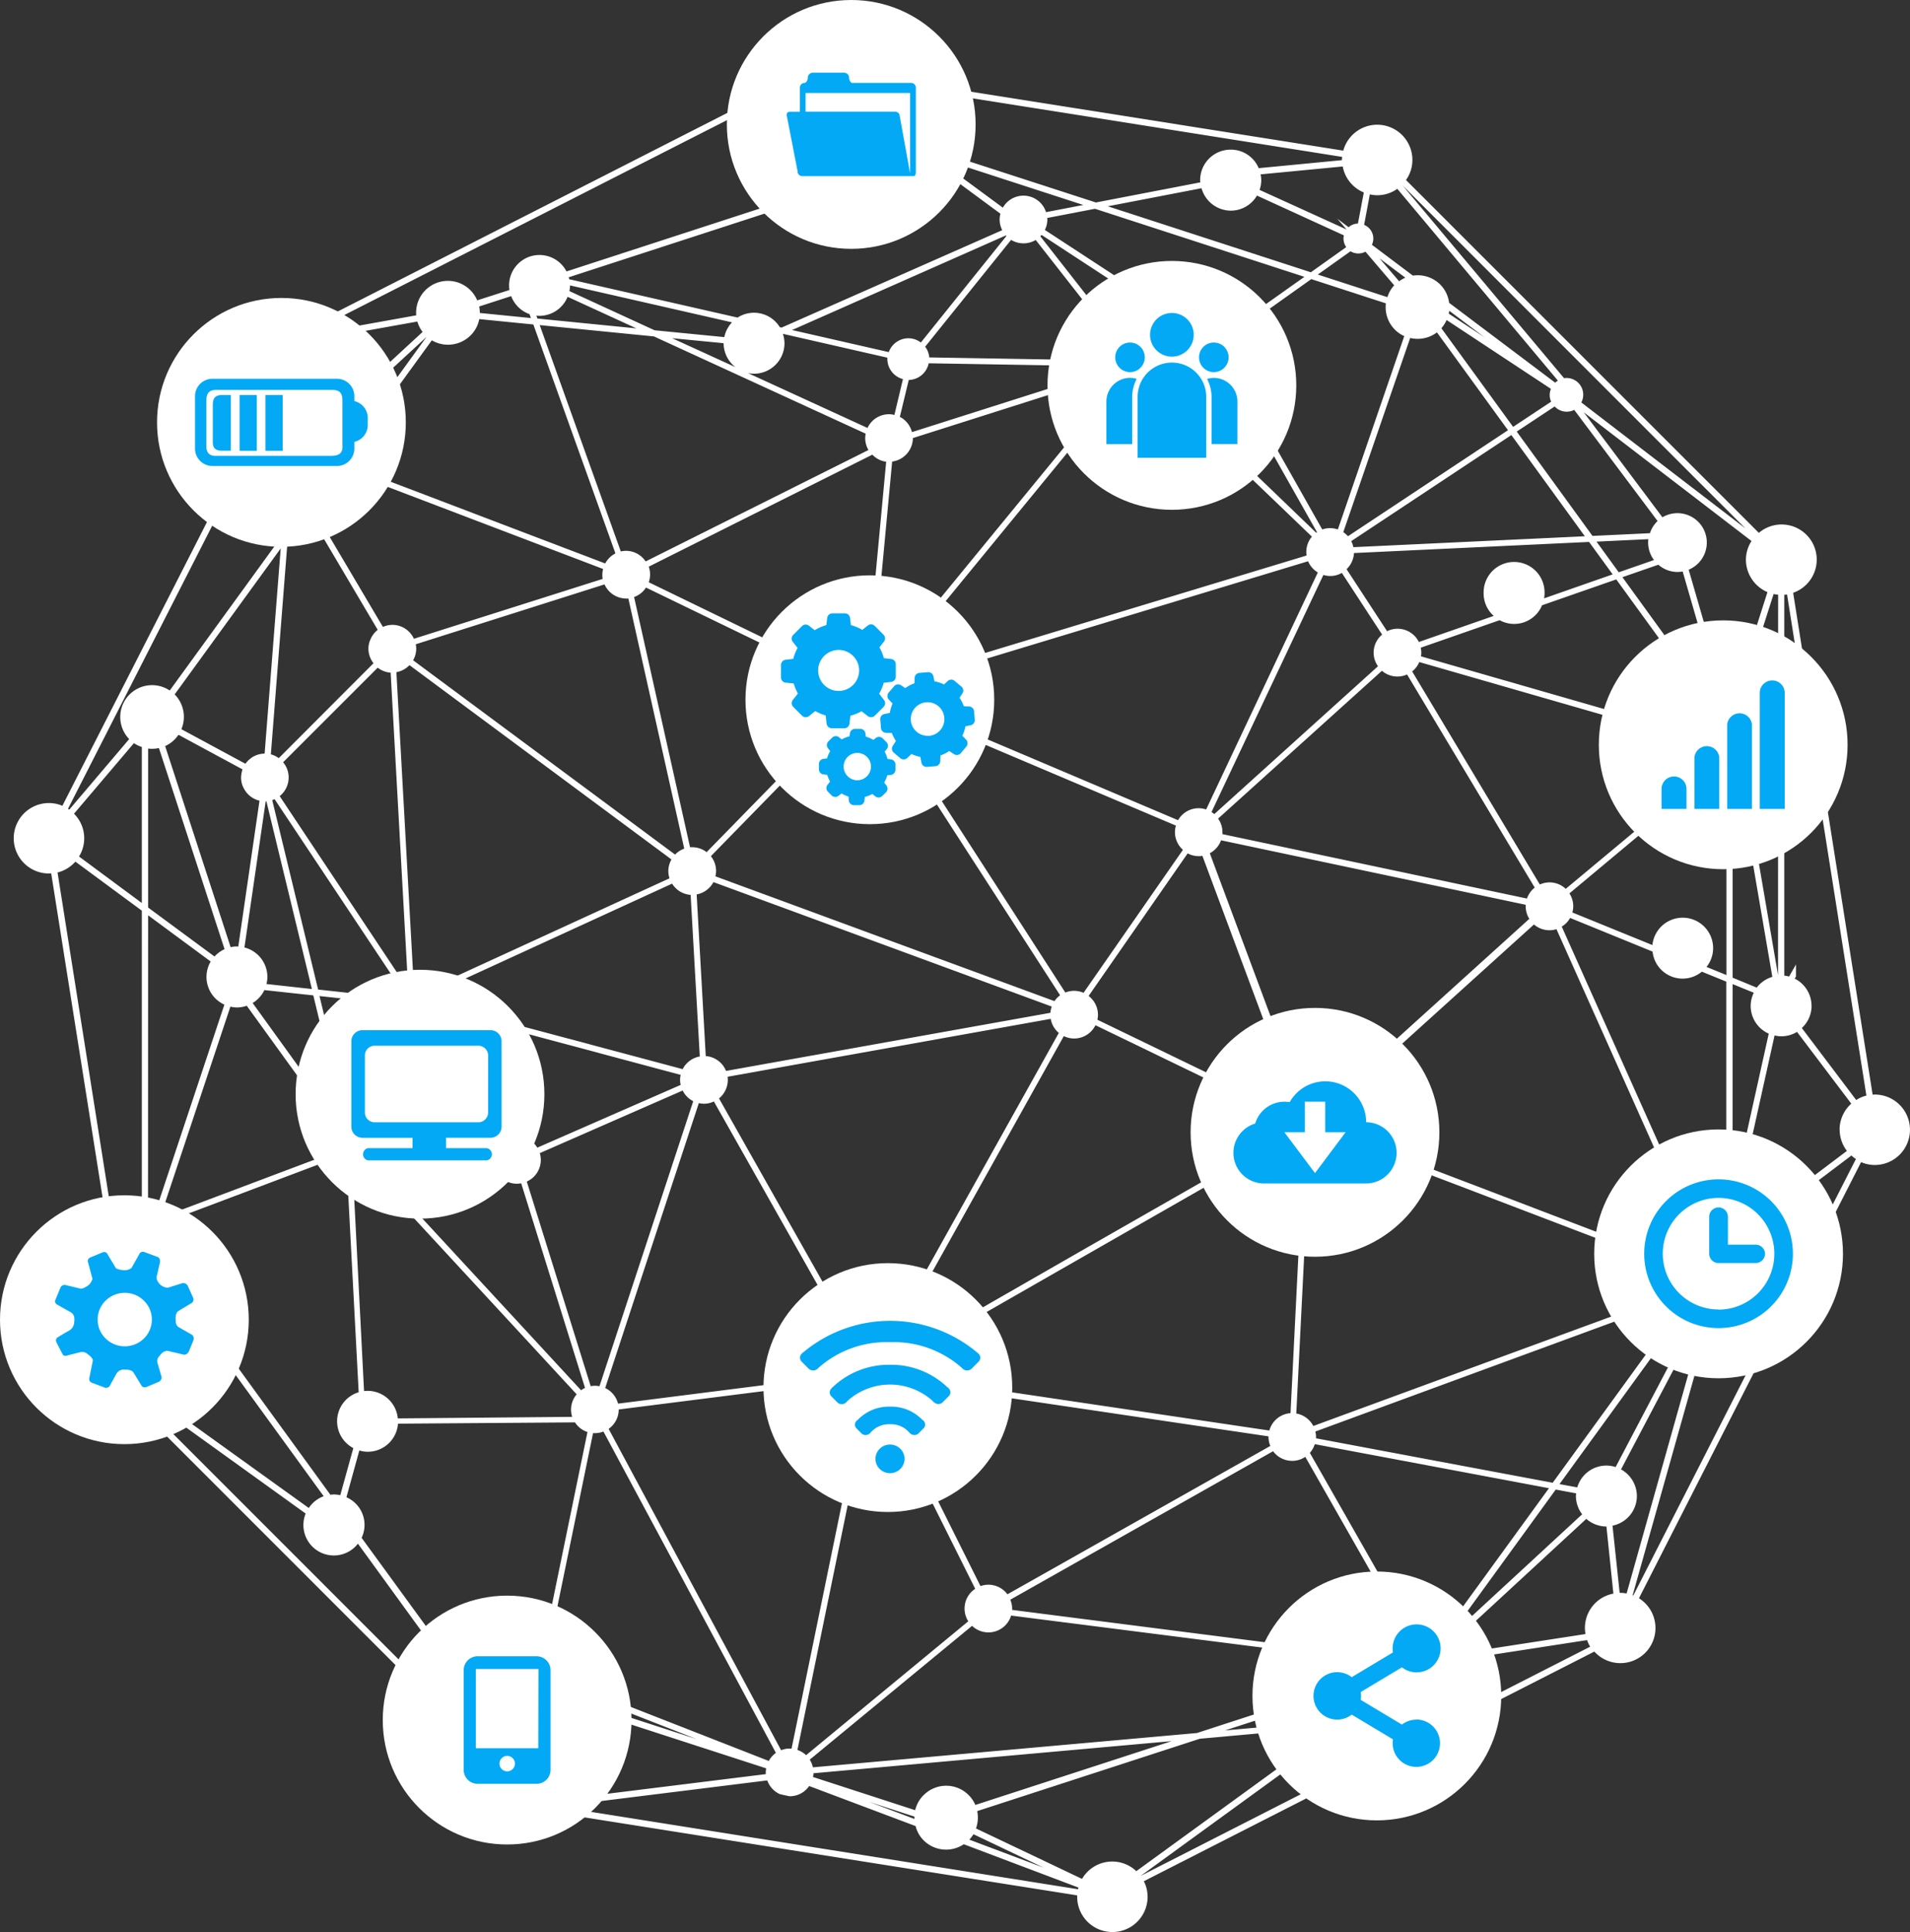 <svg xmlns="http://www.w3.org/2000/svg" viewBox="0 0 612.38 619.26"><rect x="0" y="0" width="612.38" height="619.26" fill="#333333" stroke="none"/><defs><style>.cls-1{fill:#fff;}.cls-2{fill:#03a9f4;}</style></defs><title>Asset 1</title><g id="Layer_2" data-name="Layer 2"><g id="_1200X800" data-name="1200X800"><path class="cls-1" d="M601.08,350.82a5.47,5.47,0,0,0-.68.05L574.92,190a11.26,11.26,0,1,0-11-19.21L450.79,57.7a11.1,11.1,0,0,0,2.05-6.42,11.28,11.28,0,0,0-22.16-3L269.42,22.76a11.28,11.28,0,0,0-22.55.61,11,11,0,0,0,1.31,5.18L106.11,100.94a11.25,11.25,0,1,0-14.55,16.94L20,258.27a11.07,11.07,0,0,0-4.31-.88,11.29,11.29,0,1,0,0,22.58,5.51,5.51,0,0,0,.72-.06L40.8,433.71A11.26,11.26,0,0,0,42.88,456a11.07,11.07,0,0,0,5-1.24L164.42,571.29A11.28,11.28,0,1,0,184.22,582L345.36,607.5a4.05,4.05,0,0,0,0,.46,11.29,11.29,0,1,0,22.58,0,11.1,11.1,0,0,0-1.2-5l144.44-73.6a11.25,11.25,0,1,0,14.3-17.09L596.7,372.48a11,11,0,0,0,4.38.92,11.29,11.29,0,1,0,0-22.58ZM508.34,523.74,467,530.11a10,10,0,0,0-1.67-3.35l43.27-39.94a9.74,9.74,0,0,0,6.45,2.45l2.23,21.51a11.19,11.19,0,0,0-9.13,11A10.22,10.22,0,0,0,508.34,523.74Zm-197.55,65.9a10.17,10.17,0,0,0,1.31-1.74l22.48,10.7ZM24.17,276.17l21.3,15.71v96a10.21,10.21,0,0,0,.3,20l-2.55,25.67-.34,0h-.08L18.45,279.65A11.35,11.35,0,0,0,24.17,276.17ZM109,107.51l24.81-4.45a10.2,10.2,0,0,0,1.68,3.33l-35.78,33a9.69,9.69,0,0,0-6.45-2.46,9.75,9.75,0,0,0-1.76,19.34l-1.24,15.72L54.42,221.32a10.2,10.2,0,0,0-13,15.57L22.21,259.5l-.41-.27L93.34,118.84a11,11,0,0,0,4.47,1,11.3,11.3,0,0,0,11.29-11.29A9.22,9.22,0,0,0,109,107.51ZM72,304.23a9.7,9.7,0,0,0-3.22,2.35l-21.29-15.7V239.93a10.3,10.3,0,0,0,3.46-.17Zm81.64-206,10.25-3.32a9.74,9.74,0,0,0,5.88,5.77l.45,1.26-16.38-1.63A10.71,10.71,0,0,0,153.63,98.19Zm56.23,7.63L182.56,93.3a9.08,9.08,0,0,0,.2-1.82l51.93,11.84a9.77,9.77,0,0,0-2.47,4.73Zm287.49,22.86-12.23,8.1-23-31.61a10.28,10.28,0,0,0,1.68-2.64l33.45,22.07a5.08,5.08,0,0,0,.06,4.08ZM183.45,454.13l-55.91.49a9.73,9.73,0,0,0-9.69-8.83,8.82,8.82,0,0,0-1.13.08l-3.58-70.21h.15a7.46,7.46,0,0,0,4.42-1.45l67.18,72.69a7.57,7.57,0,0,0-1.8,4.91A7.68,7.68,0,0,0,183.45,454.13ZM335.74,69.87l15.33-2.95,67.15,21.81-24,17a7.6,7.6,0,0,0-4.89-1.79,7.34,7.34,0,0,0-1.29.11,9.7,9.7,0,0,0-11.42-3.16L335,73.7a7.49,7.49,0,0,0,.8-3.34A4.15,4.15,0,0,0,335.74,69.87ZM530.3,179.5,519,183.43l-7.13-9.83,16.62-.79a8.71,8.71,0,0,0-.07,1.1A9.37,9.37,0,0,0,530.3,179.5Zm12.77,232.75-122,44.8a7.67,7.67,0,0,0-5.46-4l4.25-84.93a7.6,7.6,0,0,0,6.16-4l117,44.64a7.07,7.07,0,0,0-.24,1.8A6.94,6.94,0,0,0,543.07,412.25Zm-264.65-268L207,179.95a7.55,7.55,0,0,0-6.32-3.4,7,7,0,0,0-1.64.2l-26-72.55,36.63,3.63L277.55,139a7.08,7.08,0,0,0-.15,1.43A7.62,7.62,0,0,0,278.42,144.21ZM215.5,108.4,232,110a9.75,9.75,0,0,0,3.78,7.67ZM251,107l33.5,7.64a3.62,3.62,0,0,0,0,.41,6.71,6.71,0,0,0,5,6.46L286.76,133a7,7,0,0,0-1.72-.23,7.57,7.57,0,0,0-6.9,4.4l-38.31-17.58A9.77,9.77,0,0,0,251.52,110,9.51,9.51,0,0,0,251,107ZM543.74,235.72,455.6,210.37a7.72,7.72,0,0,0,.1-1.19,7,7,0,0,0-.19-1.58l25.3-8.82A9.67,9.67,0,0,0,494.41,194l23.79-8.29L547,225.35a7,7,0,0,0-.61.52h0A10.24,10.24,0,0,0,543.74,235.72ZM127.86,322a4.76,4.76,0,0,0,1.79,1.91l-14.48,36.71a7,7,0,0,0-1.88-.26,6.91,6.91,0,0,0-.86.06l-10-41.17Zm3.42-108.81,84,62.28a7.6,7.6,0,0,0-1,3.74,7.39,7.39,0,0,0,.37,2.3l-78.42,36a4.8,4.8,0,0,0-3.61-2.38l-5.53-99.69A7.6,7.6,0,0,0,131.28,213.19Zm160.08-91.4a6.72,6.72,0,0,0,6.4-5.35l59,1c0,.19,0,.38.08.57l-64.45,20.49a7.63,7.63,0,0,0-3.88-4.89Zm-73.1,225.93-46,20.13a7.6,7.6,0,0,0-6.54-3.73,7.39,7.39,0,0,0-3.36.8l-27.23-41.4a4.74,4.74,0,0,0,.88-1l82.23,22a6.77,6.77,0,0,0,0,3.23Zm-81.4-28.42,78.63-36.08a7.62,7.62,0,0,0,5.94,3.61l2.93,51.71v.08a7.65,7.65,0,0,0-5.49,4.06l-82.09-21.91a4.33,4.33,0,0,0,.11-.94A4.77,4.77,0,0,0,136.87,319.31Zm282-141.23L286.25,218.25a7.77,7.77,0,0,0-2-2.47l76-92.68a7.71,7.71,0,0,0,8.86-.53L420.62,172a7.57,7.57,0,0,0-1.71,6ZM228.74,282.73l44.62,16.4,63.85,23.49a7.64,7.64,0,0,0-.43,2l-104,18.63a7.63,7.63,0,0,0-6.5-4.76l-2.92-51.81A7.66,7.66,0,0,0,228.74,282.73Zm150.53-10.35-31.87,45.84a7.42,7.42,0,0,0-5.83-.09l-58.1-90a7.7,7.7,0,0,0,2.27-2.21l90.57,38.4.71.3a7.26,7.26,0,0,0-.31,2.07A7.58,7.58,0,0,0,379.26,272.38ZM281.74,229,339.89,319a7.67,7.67,0,0,0-1.81,1.88l-108.71-40a7.36,7.36,0,0,0,.22-1.72,7.6,7.6,0,0,0-1.67-4.74l46.22-47.3A7.47,7.47,0,0,0,281.74,229Zm131.21,127.4-13.75-6.65-47.36-22.91a7,7,0,0,0,.19-1.57,7.64,7.64,0,0,0-3-6.05l31.76-45.7a7.43,7.43,0,0,0,4.72.8l29.75,79.79A7.55,7.55,0,0,0,412.94,356.36ZM282.61,214.77a7.49,7.49,0,0,0-2.77-.72l6.2-66.11a7.65,7.65,0,0,0,6.65-7.53l64.76-20.58a7.4,7.4,0,0,0,1.39,2Zm58.47,117.32a7.45,7.45,0,0,0,3.29.77,7.61,7.61,0,0,0,6.85-4.26l60.87,29.45a7.48,7.48,0,0,0,.19,5.38l-63,36L285.52,436a7.61,7.61,0,0,0-1.58-1.56Zm78.24,20.77a7.14,7.14,0,0,0-1.75.23l-29.69-79.61a7.65,7.65,0,0,0,3.61-4.15L489.16,290a4.22,4.22,0,0,0,0,.5,7.55,7.55,0,0,0,1.17,4l-66.32,60A7.61,7.61,0,0,0,419.32,352.86Zm-32.61-93.41a7.55,7.55,0,0,0-9,3.44l-91.14-38.65a7.64,7.64,0,0,0,.44-2.55,7,7,0,0,0-.21-1.64l132.6-40.16a7.59,7.59,0,0,0,3.12,3.59Zm-179.6-71.13,64.94,31.45a7.14,7.14,0,0,0-.27,1.91,7.61,7.61,0,0,0,1.14,4l-46.36,47.45a7.6,7.6,0,0,0-4.6-1.58,5.65,5.65,0,0,0-.72,0L203.3,191.35A7.5,7.5,0,0,0,207.12,188.33Zm-90.17,173,14.48-36.76a4.34,4.34,0,0,0,2-.14l26,39.52,1.33,2a7.55,7.55,0,0,0-2.52,4.31l-37.37-2.67A7.67,7.67,0,0,0,116.94,361.32Zm116.41-15.2a7.35,7.35,0,0,0-.07-1l103.6-18.56a7.52,7.52,0,0,0,2.6,4.51l-57.2,102.42a7.37,7.37,0,0,0-5.75,0l-46-81.43A7.66,7.66,0,0,0,233.35,346.12ZM489.57,288l-97.63-20.64a5.41,5.41,0,0,0,0-.63,7.45,7.45,0,0,0-1.4-4.35L443.07,215a7.58,7.58,0,0,0,8.06,1.18l40.93,68.31A7.68,7.68,0,0,0,489.57,288ZM284.12,148l-6.2,66.25a7.61,7.61,0,0,0-5.17,3.79L208,186.62a7.54,7.54,0,0,0,0-5l71.69-35.89A7.55,7.55,0,0,0,284.12,148ZM84.76,317.34l15.69,1.7,10.13,41.86a7.9,7.9,0,0,0-.85.4L81,321.48A9.76,9.76,0,0,0,84.76,317.34ZM440.41,209.18a7.53,7.53,0,0,0,1.4,4.36l-52.48,47.39a7.47,7.47,0,0,0-.9-.65l35.87-76a7.43,7.43,0,0,0,5.92-.65l12.91,19.77A7.57,7.57,0,0,0,440.41,209.18ZM422,170.75l-51.57-49.56a7.49,7.49,0,0,0,1.54-4.55,6.52,6.52,0,0,0-.07-.92l.39-.1a9.75,9.75,0,0,0,13.2,2.62,7.51,7.51,0,0,0,7.27.19l29.49,52.14ZM370.53,110a9.31,9.31,0,0,0,.47,2.9,7.6,7.6,0,0,0-10.56-2.82L333.54,75.73c.14-.14.28-.29.4-.43L374.78,102A9.78,9.78,0,0,0,370.53,110ZM332.07,76.92,359,111.27a7.63,7.63,0,0,0-2.12,4.29l-58.94-1a6.59,6.59,0,0,0-1.32-3.43l27.55-34.24A7.69,7.69,0,0,0,332.07,76.92ZM92.55,249.2a7.58,7.58,0,0,0-1.78-4.88L121.1,214a7.55,7.55,0,0,0,4.15,1.6l5.53,99.71a4.83,4.83,0,0,0-.86.35L89.67,255.17A7.66,7.66,0,0,0,92.55,249.2Zm34.8,70.65s0,.05,0,.08L102,317.17,87.28,256.45a7.3,7.3,0,0,0,.76-.3l40.4,60.67A4.73,4.73,0,0,0,127.34,319.85Zm-41.92-4.46a9.25,9.25,0,0,0,.3-2.25,9.77,9.77,0,0,0-7.36-9.46l6.81-46.82.24,0L100,317Zm35.32,54.11,37.36,2.67a7.66,7.66,0,0,0,7.63,7.24,7.33,7.33,0,0,0,1.36-.14l20.47,65.58a7.78,7.78,0,0,0-1.27.75l-67.18-72.68A7.57,7.57,0,0,0,120.75,369.5Zm52.64,2.26a7.53,7.53,0,0,0-.33-2.16l45.81-20.07a7.6,7.6,0,0,0,3.39,3.42l-30.06,91.37a6.94,6.94,0,0,0-1.46-.16,7.17,7.17,0,0,0-1.35.14L168.9,378.71A7.59,7.59,0,0,0,173.39,371.76Zm50.67-18.2a7.05,7.05,0,0,0,1.65.21,7.37,7.37,0,0,0,3.17-.73l46,81.37a7.61,7.61,0,0,0-3.08,6.13h0l-73.65,9.35a7.59,7.59,0,0,0-4.12-5Zm63,87.15c0-.06,0-.11,0-.17a7.5,7.5,0,0,0-.61-2.93l126.76-72.53A7.57,7.57,0,0,0,418,368l-4.24,84.94a7.61,7.61,0,0,0-6.79,5.57Zm208-248.93a8.83,8.83,0,0,0,.15-1.58,9.77,9.77,0,1,0-19.53,0,9.64,9.64,0,0,0,3.23,7.21l-24,8.36a7.62,7.62,0,0,0-6.85-4.25,7.48,7.48,0,0,0-3.33.8l-13-19.89a7.63,7.63,0,0,0,2.38-5.17l75.37-3.56,7.57,10.4Zm-199.82-82a6.65,6.65,0,0,0-4-1.36,6.72,6.72,0,0,0-6.29,4.44l-31-7.08L322.5,75.46l.17.19Zm-94.52,82.09a5.89,5.89,0,0,0,.74-.05L219.38,272a7.6,7.6,0,0,0-2.93,1.91l-84-62.28a7.57,7.57,0,0,0,1-3.75,7,7,0,0,0-.15-1.38l60.52-19.19A7.65,7.65,0,0,0,200.71,191.84ZM316.9,507.93a7.64,7.64,0,0,0-2.54.44l-30.71-61.48a7.65,7.65,0,0,0,3.13-4.28L406.7,460.38c0,.06,0,.12,0,.18a7.43,7.43,0,0,0,.59,2.89L323,511A7.61,7.61,0,0,0,316.9,507.93ZM493.7,283.5,452.76,215.2a7.54,7.54,0,0,0,2.29-3L544.65,238a9.49,9.49,0,0,0,4.71,4.4,7.73,7.73,0,0,0,1,2.2L502,284.89a7.56,7.56,0,0,0-5.21-2.07A7.47,7.47,0,0,0,493.7,283.5ZM433.91,175.38a7.41,7.41,0,0,0-.68-1.94l51.34-34,23.56,32.44ZM335.38,68a7.6,7.6,0,0,0-13.85-1.44L306.81,55.72a10.24,10.24,0,0,0,1.16-2.8L347.33,65.7ZM193.22,185.55,132.7,204.74a7.58,7.58,0,0,0-6.93-4.46,7.46,7.46,0,0,0-3,.66l-22.9-38.7,8.81-12.13,84.69,32.26a7.13,7.13,0,0,0-.25,1.82A7,7,0,0,0,193.22,185.55Zm-74.28,19-.36.86a7.45,7.45,0,0,0-.46,2.49,7.63,7.63,0,0,0,1.63,4.68L89.38,243a7.58,7.58,0,0,0-2.54-1.22l5.42-69.15,6.36-8.76,22.48,38A7.73,7.73,0,0,0,118.94,204.58Zm-34.1,37a7.66,7.66,0,0,0-4.2,1.31l-.71.57a7.38,7.38,0,0,0-1.24,1.37L58.16,233.72A10.23,10.23,0,0,0,56,222.57l34-46.79ZM55.3,390.88l51.24-19.32a7.64,7.64,0,0,0,4.71,3.8L115,446.24a9.71,9.71,0,0,0-1.72,17.9l-4.18,15.1a9.13,9.13,0,0,0-2-.24,7.72,7.72,0,0,0-1.17.1L53.14,406.48A9.78,9.78,0,0,0,55,405.05,10.25,10.25,0,0,0,55.3,390.88Zm223.53,57.27a7,7,0,0,0,3.13-.39l30.71,61.48a7.57,7.57,0,0,0-2.22,10.41l-52,42.91a7.67,7.67,0,0,0-2.78-1.67ZM421.94,461a4,4,0,0,0,0-.46,7.05,7.05,0,0,0-.22-1.71l120.1-44.13-44,60.55-32.91-6.17h0Zm74.68,16L462.4,524.07a10.16,10.16,0,0,0-5.19-1.42,10.28,10.28,0,0,0-4.25.92l-33-57.9a7.58,7.58,0,0,0,1.58-2.79Zm47.13-70-117-44.64a7.14,7.14,0,0,0,.25-1.81,7.51,7.51,0,0,0-1.41-4.36l66.23-59.88a7.57,7.57,0,0,0,7.21,1.51l43,96.13,2.47,5.53a10.11,10.11,0,0,0,1.71,3.83l.35.77A7.64,7.64,0,0,0,543.75,406.95Zm4.87-182.76L520.18,185l11.51-4a9.36,9.36,0,0,0,6.17,2.33,9.05,9.05,0,0,0,1.63-.16l11.59,40A10.4,10.4,0,0,0,548.62,224.19ZM428.94,169.7a7.66,7.66,0,0,0-5,0l-29.6-52.36a7.55,7.55,0,0,0,1.14-10.16l24.94-17.72,23.91,7.77a10.23,10.23,0,0,0,2.9,8.43,9.85,9.85,0,0,0,3,2.07ZM153.66,102.28,171,104l26.32,73.38a7.64,7.64,0,0,0-3.28,3.22L109.8,148.52l28.65-39.44a10.27,10.27,0,0,0,12.43-1.58A10,10,0,0,0,153.66,102.28Zm-61.1,66.57,1-12.43.61-.07L97.51,162ZM96.13,156a9.67,9.67,0,0,0,6.8-8l3.77,1.44-8,11ZM57.22,235.51,77.76,246.6c-.06.17-.12.34-.17.52l-.2.88,0,.12a7.88,7.88,0,0,0-.1,1.08,7.47,7.47,0,0,0,.58,2.89l.42.82a7.6,7.6,0,0,0,4.91,3.72l-6.8,46.75a7.24,7.24,0,0,0-2.45.22l-21-64.47A9.91,9.91,0,0,0,56,237,9.16,9.16,0,0,0,57.22,235.51Zm16.65,87.13a8.88,8.88,0,0,0,2.1.27,9.69,9.69,0,0,0,3.14-.55l29,40.1a7.79,7.79,0,0,0-1.72,2.33l-.32.86a7.4,7.4,0,0,0-.41,2.36,7.06,7.06,0,0,0,.24,1.78L53.61,389.48a10.39,10.39,0,0,0-1.67-1ZM178.81,540l44.54,17.41-47.17-15.32A7.64,7.64,0,0,0,178.81,540Zm1.72-4.8a7.7,7.7,0,0,0-4.55-7l14.16-68.85a5,5,0,0,0,.59,0,7.46,7.46,0,0,0,2.74-.52l55.3,103a7.52,7.52,0,0,0-2.28,2.59l-66.67-26.09A7.49,7.49,0,0,0,180.53,535.24Zm17.84-83.44h0L272,442.44a7.69,7.69,0,0,0,4.94,5.32L253.78,560.49a6.83,6.83,0,0,0-3.34.49l-55.3-103A7.59,7.59,0,0,0,198.37,451.79ZM476,108.14l-11.5-7.6c.07-.31.12-.62.16-.93Zm-43.81,63.73a7.58,7.58,0,0,0-1.51-1.31l21.45-62.24a10.22,10.22,0,0,0,8.58-1.79l22.78,31.36Zm12.68-76.61L422.51,88,433,80.54a4.81,4.81,0,0,0,4.78.13L447,91.45A9.88,9.88,0,0,0,444.83,95.26ZM394.61,67.52A9.7,9.7,0,0,0,403,62.69l27.87,12.75a4.38,4.38,0,0,0-.12,1,4.76,4.76,0,0,0,.88,2.76l-11.35,8.07-65.1-21.15,30.05-5.79A9.82,9.82,0,0,0,394.61,67.52ZM172.31,102.1l-.33-.93a9.45,9.45,0,0,0,1,.06,9.75,9.75,0,0,0,9-6.1l22.06,10.12Zm-64.45,45.68L103,145.93a9.66,9.66,0,0,0-1.91-5.09L136.75,108ZM293.18,583l-14.53-5.47,14.52,4.72C293.17,582.51,293.17,582.76,293.18,583Zm18.48-61.89a7.6,7.6,0,0,0,12.52-3.29L447,533.46a10.67,10.67,0,0,0,.17,1.4l-63.4,20.6-123.15,11a7.37,7.37,0,0,0-1-2.46ZM324.51,516a3.19,3.19,0,0,0,0-.38,7.45,7.45,0,0,0-.59-2.89l84.25-47.59a7.62,7.62,0,0,0,6.13,3.09,7.47,7.47,0,0,0,4.2-1.29l32.8,57.59a9.45,9.45,0,0,0-1.39,1.14,10.1,10.1,0,0,0-2.87,6Zm182.74-30.63-43.17,39.85,34.72-47.79,6.54,1.22a6.93,6.93,0,0,0-.07.9A9.6,9.6,0,0,0,507.25,485.33Zm37.3-90.38-43.83-98a7.58,7.58,0,0,0,2.69-2.77L529.84,305a9.68,9.68,0,0,0,15.8,6.44l7.84,3.19v72.57a10.06,10.06,0,0,0-8.93,7.79Zm4.71-91.08a9.76,9.76,0,0,0-19.47-1l-25.67-10.45a7.07,7.07,0,0,0,.29-2,7.5,7.5,0,0,0-1.23-4.11L551.52,246a7.69,7.69,0,0,0,2,1.33v65.19l-6.38-2.6A9.69,9.69,0,0,0,549.26,303.87ZM529,170.9l-18.42.87-24.29-33.44,12.16-8.05a5.28,5.28,0,0,0,6.27,1.09L531.45,167A9.38,9.38,0,0,0,529,170.9Zm-413.06,322a9.65,9.65,0,0,0-4.87-13l4.14-15a9.24,9.24,0,0,0,2.68.41,9.71,9.71,0,0,0,9.71-9l56.75-.41a7.57,7.57,0,0,0,4,3.09l-14.13,68.7a7,7,0,0,0-1.27-.12,7.68,7.68,0,0,0-7.32,5.56l-.22,1a6.9,6.9,0,0,0-.11,1.08,7.78,7.78,0,0,0,.3,2l.29.92a7.41,7.41,0,0,0,.33.69l-11.37-3.69a10.2,10.2,0,0,0-15.5-10.11ZM555.5,315.42l6.8,2.77a9.51,9.51,0,0,0-1,4.21,9.7,9.7,0,0,0,5.79,8.9l-11.6,52.27Zm0-2.06V248a5.76,5.76,0,0,0,1.58.1l11.16,65a9.78,9.78,0,0,0-5,3.45Zm14.57-.81-11.12-64.8a7.61,7.61,0,0,0,5.43-7.31,7.31,7.31,0,0,0-.16-1.51l0-.16-1.41-1.27a10.16,10.16,0,0,0-1.94-11.64,10,10,0,0,0-2.92-2l10.7-33.47a11.58,11.58,0,0,0,1.45.23ZM448.59,90.16l-6.3-7.35L450.57,89A10.12,10.12,0,0,0,448.59,90.16ZM305.27,57.73a5,5,0,0,0,.35-.39L320.76,68.5a7.18,7.18,0,0,0-.26,1.86,7.33,7.33,0,0,0,.84,3.41L250.59,105l-.57-.13a9.71,9.71,0,0,0-13.54-3.08l-54-12.3c0-.2-.1-.4-.16-.61L288.6,54.34a10.08,10.08,0,0,0,2.21,3.39A10.24,10.24,0,0,0,305.27,57.73ZM47.49,293.37l20.06,14.81A9.74,9.74,0,0,0,71.94,322L50,387.92a10.45,10.45,0,0,0-2.34-.28h-.2Zm248.63,282a10.1,10.1,0,0,0-2.7,4.83l-32.76-10.64a7.26,7.26,0,0,0,.16-1.2l114.84-10.3-62.95,20.46a9.94,9.94,0,0,0-2.14-3.16,10.15,10.15,0,0,0-7.23-3h0A10.15,10.15,0,0,0,296.12,575.39Zm96.65-20.74,55-17.86a10.44,10.44,0,0,0,.86,1.63L438,546.21a9.71,9.71,0,0,0-7.2-3.24,9.81,9.81,0,0,0-9.73,9.14Zm112.93-77.9L500,475.68l44.18-60.82a7.78,7.78,0,0,0,1.89,1.91L518,470.22a9.53,9.53,0,0,0-2.93-.48A9.72,9.72,0,0,0,505.7,476.74Zm44-58.63a5.61,5.61,0,0,0,.82.07,7.49,7.49,0,0,0,4.26-1.37l.12-.08.06-.13c.91-2.17,1.86-4.53,3-7.43L558,409l0-.14a7.05,7.05,0,0,0-.65-1.78,10,10,0,0,0,4.43-2.57,10.14,10.14,0,0,0,2-11.62l29.82-22.53a11.36,11.36,0,0,0,1.44,1.13L523.67,511.37l-.21-.09Zm40.13-56a11.15,11.15,0,0,0,2.32,6.78l-29.48,22.27a9.77,9.77,0,0,0-.93-1.09,10,10,0,0,0-5.1-2.71l12.32-55.48a9.07,9.07,0,0,0,2.15.28,9.75,9.75,0,0,0,5.05-1.41l17.39,23A11.24,11.24,0,0,0,589.8,362.11ZM556,223.18a10.12,10.12,0,0,0-2.33-.27l-.58,0-11.67-40.31a9.42,9.42,0,1,0-8.42-16.8l-25.22-33.65,53.79,41.26a11.08,11.08,0,0,0-1.8,6,11.34,11.34,0,0,0,6.91,10.37Zm3.61-53.81L507,129a5.36,5.36,0,0,0-5.54-7.79L449.73,59.47Zm-61-46.72-34-25.59a10.06,10.06,0,0,0-2.85-5.86A10.24,10.24,0,0,0,453,88.34l-13.14-9.88a4.7,4.7,0,0,0,.45-2,4.75,4.75,0,0,0-2.95-4.39l1.83-9.78a10.53,10.53,0,0,0,2.36.29A11.09,11.09,0,0,0,448,60.52L499.49,122A5.35,5.35,0,0,0,498.62,122.65Zm-63.23-51a4.75,4.75,0,0,0-3,1.18l-3.64-2.76,3,3.49,0,0L403.85,60.87a9.58,9.58,0,0,0,.53-3.12,8.85,8.85,0,0,0-.21-1.86l26.33-2.53a11.23,11.23,0,0,0,6.76,8.33Zm-5.12-20.32-26.7,2.57a9.68,9.68,0,0,0-9-5.94,9.78,9.78,0,0,0-9.77,9.77,5.44,5.44,0,0,0,.05.72l-33.47,6.45-43.2-14a10.18,10.18,0,0,0-17.41-7.61l-.36.39L268.58,27.53a11.28,11.28,0,0,0,.74-2.75l161,25.51a7.5,7.5,0,0,0-.08,1S430.27,51.33,430.27,51.36ZM288,52.41,181.63,87a9.75,9.75,0,0,0-18.41,4.49,10.12,10.12,0,0,0,.11,1.46L153,96.27a10.19,10.19,0,0,0-19.55,4.8l-24.84,4.46a11.16,11.16,0,0,0-1.27-3L249.25,30.27a11.31,11.31,0,0,0,8.91,4.39,11.19,11.19,0,0,0,9.49-5.31l21.63,15.94A10.29,10.29,0,0,0,288,52.41ZM42.94,238.19a10.43,10.43,0,0,0,2.53,1.24v50L25.34,274.53a11.11,11.11,0,0,0-1.61-13.72ZM47.77,408a10.34,10.34,0,0,0,3.54-.63l52.47,72.2A9.67,9.67,0,0,0,99,483.34l-46.2-33.2a11.22,11.22,0,0,0-7.58-16.4Zm3.91,43.79L98,485.12a9.68,9.68,0,0,0-.72,3.65,9.76,9.76,0,0,0,17.48,6l22.92,31.54a2.69,2.69,0,0,0-.26.22,10.21,10.21,0,0,0,11.87,16.31l16.93,26.34c-.2.19-.39.37-.56.55l-116-116A11.37,11.37,0,0,0,51.68,451.82ZM151.91,541a10,10,0,0,0,2.37-3.85l15.14,4.9a7.2,7.2,0,0,0,2.24.74l74,24a6.08,6.08,0,0,0-.14,1.28c0,.18,0,.37,0,.57l-60.44,7.49a11.28,11.28,0,0,0-11.18-10.11,11.08,11.08,0,0,0-6.11,1.85L151,541.74A8.86,8.86,0,0,0,151.91,541Zm33.26,37.21L246,570.65a7.64,7.64,0,0,0,4,4.39l.91.21c.74.17,1.49.33,2.24.48h.1a7.53,7.53,0,0,0,6.18-3.28l34.13,12.84a9.81,9.81,0,0,0,2.55,4.55A10.18,10.18,0,0,0,309,591.11L345.77,605c-.05.17-.1.35-.15.53L184.85,580A11.67,11.67,0,0,0,185.17,578.19Zm128.14,2.28,71.36-23.19L421.12,554a9.84,9.84,0,0,0,1.2,3.6l-58,42.14a11.2,11.2,0,0,0-17.4,2.48l-34-16.17A10.42,10.42,0,0,0,313.31,580.47Zm110.22-21.23a9.68,9.68,0,0,0,7.24,3.27,9.78,9.78,0,0,0,9.76-9.77,9.64,9.64,0,0,0-1.35-4.92L449.85,540l.09.09a10.15,10.15,0,0,0,7.23,3h0a10.18,10.18,0,0,0,10.16-11l41.51-6.41a11.35,11.35,0,0,0,1,2.11L365.71,601.26ZM524.81,479.5a9.8,9.8,0,0,0-5.08-8.53l27.86-52.9-26.07,92.67a10.57,10.57,0,0,0-2.07-.21h-.16L517,489A9.7,9.7,0,0,0,524.81,479.5Zm56-157.1a9.76,9.76,0,0,0-5.39-8.73l.4-.71v-.49c0-.24,0-.48,0-.73s0-.47,0-.71v-1.9l-2.2,3.87a10,10,0,0,0-1.55-.3V190.65c.31,0,.6-.06.89-.11L598.4,351.15a11.31,11.31,0,0,0-3.27,1.42L577.7,329.5A9.72,9.72,0,0,0,580.83,322.4Z"/><circle class="cls-1" cx="162.6" cy="551.31" r="39.88"/><path class="cls-2" d="M172,530.86H153.18a4.47,4.47,0,0,0-4.51,4.44v32a4.47,4.47,0,0,0,4.51,4.44H172a4.47,4.47,0,0,0,4.51-4.44v-32A4.47,4.47,0,0,0,172,530.86Zm-9.42,36.89a2.48,2.48,0,1,1,2.52-2.48A2.5,2.5,0,0,1,162.6,567.75Zm10-7.41H152.56V534.93h20.08Z"/><circle class="cls-1" cx="284.66" cy="444.74" r="39.88"/><path class="cls-2" d="M274.86,455.2l.13-.1.08-.06a13.75,13.75,0,0,1,10.12-4.19h.33A13.75,13.75,0,0,1,295.63,455l.08.06.13.1a1.73,1.73,0,0,1,.43,2.48l-1.89,1.91a2,2,0,0,1-2.67-.22l-.06-.06h0l-.07-.07-.22-.25a7.69,7.69,0,0,0-5.85-2.45v0l-.13,0h-.07l-.13,0v0a7.7,7.7,0,0,0-5.85,2.45l-.22.25-.06.07h0l-.06.06a2,2,0,0,1-2.67.22l-1.88-1.91A1.73,1.73,0,0,1,274.86,455.2Z"/><path class="cls-2" d="M257,433.91l.18-.18a2.11,2.11,0,0,1,.25-.19,43.43,43.43,0,0,1,55.91,0,2,2,0,0,1,.25.19l.18.18a1.8,1.8,0,0,1,0,2.52l-2.26,2.27a2.11,2.11,0,0,1-2.6.2h0l0,0-.23-.17a1.86,1.86,0,0,1-.27-.28,32.85,32.85,0,0,0-22.85-8.26h-.33a32.84,32.84,0,0,0-22.85,8.26,2,2,0,0,1-.27.28l-.23.17,0,0h0a2.11,2.11,0,0,1-2.6-.2l-2.25-2.27A1.8,1.8,0,0,1,257,433.91Z"/><path class="cls-2" d="M266.73,444.79l.27-.2a26.1,26.1,0,0,1,18.19-7.16h.33a26.09,26.09,0,0,1,18.18,7.16l.27.2.1.1a1.76,1.76,0,0,1,.2,2.51l-2.1,2.12a2,2,0,0,1-2.61,0l-.18-.14A2.34,2.34,0,0,1,299,449a20.39,20.39,0,0,0-27.26,0,2.35,2.35,0,0,1-.39.44l-.18.14a2,2,0,0,1-2.61,0l-2.1-2.12a1.76,1.76,0,0,1,.2-2.51Z"/><ellipse class="cls-2" cx="285.35" cy="467.59" rx="4.66" ry="4.59"/><circle class="cls-1" cx="39.88" cy="422.99" r="39.88"/><path class="cls-2" d="M20.14,434.16s.3.76,1.74.21l3.94-1a2.62,2.62,0,0,1,2.36.72s1.7,1.13,1.57,2.07l-1.1,5.48a1.25,1.25,0,0,0,.71,1.52l4.41,1.65s1.23.12,1.55-.87l1.92-3.46A2.67,2.67,0,0,1,40,439s2.08-.18,2.81.92l2.52,4.13s.45,1,1.81.43L51,442.85s1.1-.71.76-1.67L50.54,437a2.2,2.2,0,0,1,.6-2.38s1.22-2,2.9-1.58l4.68,1.1s1,.42,1.81-.93l1.51-3.7a1.52,1.52,0,0,0-.85-1.9l-3.87-2.21s-1.08-.48-1-2.42c0,0-.29-2.17,1.09-2.91l3.8-2.29a1.39,1.39,0,0,0,.71-1.84l-1.62-3.6a1.63,1.63,0,0,0-2.06-1l-4.41,1.39a3.8,3.8,0,0,1-2.46-1s-1.57-1.49-1.09-2.77l1-4.34s.26-1.27-.71-1.73L46,401.2s-1-.06-1.29.69l-2.56,4.52a3.67,3.67,0,0,1-2.85.66,5.46,5.46,0,0,1-2.12-.57s-2.6-4.32-2.72-4.54a1.18,1.18,0,0,0-1.49-.59l-4.18,1.73s-.84.52-.63,1.26l1.48,5.5a4.11,4.11,0,0,1-1.28,2.08s-1.7,1.24-2.53,1.09l-4.56-1.09a1.48,1.48,0,0,0-1.84.66l-1.71,4.14a1.15,1.15,0,0,0,.58,1.39l4.48,2.53s1.43.65,1,3.11A3.19,3.19,0,0,1,22,426.57c-1.82,1-3.38,2-3.38,2a1.17,1.17,0,0,0-.57,1.54C18.53,431.14,20.14,434.16,20.14,434.16ZM32,426.31a8.52,8.52,0,0,1,4.59-11.24A8.74,8.74,0,0,1,48,419.58a8.52,8.52,0,0,1-4.59,11.24A8.74,8.74,0,0,1,32,426.31Z"/><circle class="cls-1" cx="134.66" cy="350.71" r="39.88"/><path class="cls-2" d="M157.23,330.19h-41a3.56,3.56,0,0,0-3.58,3.53v27.44a3.56,3.56,0,0,0,3.58,3.52h16.05V368H118a2,2,0,0,0,0,3.92h38.1a2,2,0,0,0,0-3.92H143v-3.33h14.23a3.55,3.55,0,0,0,3.58-3.52V333.71A3.55,3.55,0,0,0,157.23,330.19Zm-.74,26.4a3.13,3.13,0,0,1-3.12,3.12H120.11a3.13,3.13,0,0,1-3.12-3.12v-18.3a3.13,3.13,0,0,1,3.12-3.12h33.27a3.13,3.13,0,0,1,3.12,3.12Z"/><circle class="cls-1" cx="552.49" cy="238.72" r="39.88"/><path class="cls-2" d="M551.22,259.27V242.71a4,4,0,0,0-7.95,0v16.57Z"/><path class="cls-2" d="M561.71,259.27V232.18a4,4,0,0,0-7.95,0v27.09Z"/><path class="cls-2" d="M572.21,259.27V222.09a4,4,0,0,0-8,0v37.19Z"/><path class="cls-2" d="M540.72,259.27v-6.4a4,4,0,0,0-8,0v6.4Z"/><circle class="cls-1" cx="421.61" cy="362.93" r="39.88"/><path class="cls-2" d="M438,359.66a13.09,13.09,0,0,0-24.5-6.4,10.51,10.51,0,0,0-1.67-.14,9.81,9.81,0,0,0-9.4,7,9.81,9.81,0,0,0,2.88,19.2h32.65a9.81,9.81,0,1,0,0-19.63ZM421.61,376l-9.81-13.09h6.54v-9.81h6.54v9.81h6.54Z"/><circle class="cls-1" cx="441.44" cy="543.58" r="39.88"/><path class="cls-2" d="M454.1,551.18a7.56,7.56,0,0,0-4.62,1.58l-13.22-7.93a7.05,7.05,0,0,0,0-2.49l13.22-7.93a7.69,7.69,0,1,0-2.87-4.78l-13.22,7.93a7.6,7.6,0,1,0,0,12l13.22,7.93a7.59,7.59,0,1,0,7.49-6.35Z"/><circle class="cls-1" cx="278.89" cy="224.28" r="39.88"/><path class="cls-2" d="M254.48,219.07a15.1,15.1,0,0,0,1.35,3.21l-1.63,2.06a1.69,1.69,0,0,0,.13,2.24l2.81,2.81a1.68,1.68,0,0,0,2.24.13l2-1.62a14.84,14.84,0,0,0,3.34,1.41l.31,2.63a1.68,1.68,0,0,0,1.67,1.49h4a1.68,1.68,0,0,0,1.67-1.49l.29-2.54a15,15,0,0,0,3.57-1.44l2,1.56a1.69,1.69,0,0,0,2.24-.13l2.81-2.81a1.68,1.68,0,0,0,.13-2.24l-1.54-2a14.67,14.67,0,0,0,1.47-3.51l2.37-.27a1.68,1.68,0,0,0,1.49-1.67v-4a1.68,1.68,0,0,0-1.49-1.67l-2.34-.27a14.76,14.76,0,0,0-1.41-3.47l1.44-1.82a1.69,1.69,0,0,0-.13-2.24l-2.8-2.8a1.68,1.68,0,0,0-2.24-.13l-1.76,1.4a14.81,14.81,0,0,0-3.65-1.53l-.27-2.28a1.68,1.68,0,0,0-1.67-1.49h-4a1.68,1.68,0,0,0-1.67,1.49l-.27,2.28A14.75,14.75,0,0,0,261.2,202l-1.83-1.45a1.69,1.69,0,0,0-2.24.13l-2.81,2.81a1.68,1.68,0,0,0-.13,2.24l1.53,1.94a14.48,14.48,0,0,0-1.38,3.51l-2.45.28a1.68,1.68,0,0,0-1.49,1.67v4a1.68,1.68,0,0,0,1.49,1.67Zm14.4-10.75a6.57,6.57,0,1,1-6.57,6.57A6.58,6.58,0,0,1,268.88,208.32Z"/><path class="cls-2" d="M308.16,220l-2.1-1.77a1.66,1.66,0,0,0-2.21.06l-1.16,1.09a12,12,0,0,0-3.09-1l-.33-1.6a1.67,1.67,0,0,0-1.77-1.33l-2.74.23a1.67,1.67,0,0,0-1.52,1.6L293.2,219a12,12,0,0,0-2.95,1.55l-1.38-.92a1.66,1.66,0,0,0-2.19.31L284.91,222a1.66,1.66,0,0,0,.06,2.21l1.21,1.29a12.4,12.4,0,0,0-.89,3l-1.73.35a1.67,1.67,0,0,0-1.33,1.77l.23,2.74a1.67,1.67,0,0,0,1.6,1.52l1.87.06a12.22,12.22,0,0,0,1.32,2.53l-1,1.58a1.66,1.66,0,0,0,.31,2.19l2.1,1.77a1.66,1.66,0,0,0,2.21-.06l1.37-1.28a12,12,0,0,0,2.82.92l.38,1.88a1.67,1.67,0,0,0,1.77,1.33l2.74-.23a1.67,1.67,0,0,0,1.52-1.6l.06-1.84a12.3,12.3,0,0,0,2.82-1.42l1.51,1a1.66,1.66,0,0,0,2.19-.31l1.77-2.1a1.66,1.66,0,0,0-.06-2.21l-1.22-1.29a12,12,0,0,0,1-3l1.66-.34a1.67,1.67,0,0,0,1.33-1.77l-.23-2.74a1.67,1.67,0,0,0-1.6-1.52l-1.67-.05a12.09,12.09,0,0,0-1.39-2.74l.91-1.37A1.65,1.65,0,0,0,308.16,220Zm-10.31,15.82a5.38,5.38,0,1,1,4.91-5.81A5.38,5.38,0,0,1,297.85,235.86Z"/><path class="cls-2" d="M264.05,243.22a1.66,1.66,0,0,0-1.49,1.64l0,1.68a1.66,1.66,0,0,0,1.45,1.67l1.24.16a9.61,9.61,0,0,0,.88,2.15l-.8,1a1.66,1.66,0,0,0,.1,2.21l1.18,1.2a1.66,1.66,0,0,0,2.21.15l1-.77a9.72,9.72,0,0,0,2.21,1l.13,1.28a1.66,1.66,0,0,0,1.64,1.49l1.68,0a1.66,1.66,0,0,0,1.67-1.45l.15-1.21a10,10,0,0,0,2.4-.93l.93.75a1.66,1.66,0,0,0,2.21-.1l1.2-1.18a1.66,1.66,0,0,0,.15-2.21l-.71-.93a9.65,9.65,0,0,0,1-2.33l1.11-.11a1.66,1.66,0,0,0,1.49-1.64l0-1.68a1.66,1.66,0,0,0-1.45-1.67l-1.08-.14a10,10,0,0,0-.91-2.33l.67-.83a1.66,1.66,0,0,0-.1-2.21l-1.18-1.2a1.66,1.66,0,0,0-2.21-.15l-.81.62a9.79,9.79,0,0,0-2.42-1.05l-.11-1a1.66,1.66,0,0,0-1.64-1.49l-1.68,0A1.66,1.66,0,0,0,272.5,235l-.13,1a10.05,10.05,0,0,0-2.51,1l-.83-.68a1.66,1.66,0,0,0-2.21.1l-1.21,1.19a1.66,1.66,0,0,0-.15,2.21l.71.92a9.74,9.74,0,0,0-1,2.33Zm10.87-1.9a4.38,4.38,0,1,1-4.43,4.33A4.38,4.38,0,0,1,274.92,241.32Z"/><circle class="cls-1" cx="551.01" cy="401.88" r="39.88"/><path class="cls-2" d="M551,378a23.84,23.84,0,1,0,23.84,23.84A23.84,23.84,0,0,0,551,378Zm0,41.71a17.88,17.88,0,1,1,17.88-17.88A17.9,17.9,0,0,1,551,419.76Zm14.9-17.88a3,3,0,0,1-3,3H551a3,3,0,0,1-3-3V390a3,3,0,1,1,6,0v8.94h8.94A3,3,0,0,1,565.91,401.88Z"/><circle class="cls-1" cx="375.73" cy="123.52" r="39.88"/><path class="cls-2" d="M389.16,109.79a4.74,4.74,0,1,0,4.75,4.75A4.74,4.74,0,0,0,389.16,109.79Zm-26.86,0a4.74,4.74,0,1,0,4.74,4.75A4.75,4.75,0,0,0,362.3,109.79Zm13.43-9.48a7,7,0,1,0,7,7A7,7,0,0,0,375.73,100.31Zm21,42h-8.28V127.21a12.52,12.52,0,0,0-1.44-5.75,7.51,7.51,0,0,1,2.14-.34,7.59,7.59,0,0,1,7.59,7.58ZM363,127.21v15.14h-8.27V128.69a7.59,7.59,0,0,1,7.59-7.58,7.42,7.42,0,0,1,2.13.34A12.57,12.57,0,0,0,363,127.21Zm1.74,19.52h22V127.21a11,11,0,1,0-22,0Z"/><circle class="cls-1" cx="90.23" cy="135.38" r="39.88"/><path class="cls-2" d="M113.61,128.56v-1.62a5.58,5.58,0,0,0-5.61-5.54H68.14a5.58,5.58,0,0,0-5.61,5.54v16.88a5.58,5.58,0,0,0,5.61,5.54H108a5.58,5.58,0,0,0,5.61-5.54v-2.19a5.56,5.56,0,0,0,4.3-5.37v-2.33A5.55,5.55,0,0,0,113.61,128.56Zm-7.09,17.54H69.43c-2.19.13-3.39-.9-3.27-3.45V128.44c0-2.36.86-3.5,3.27-3.46h37.09c2.52,0,3.29,1.15,3.27,3.46v14.21C110,145.25,108.71,146,106.52,146.1Z"/><rect class="cls-2" x="76.81" y="126.61" width="5.53" height="17.87"/><rect class="cls-2" x="85.1" y="126.61" width="5.53" height="17.87"/><path class="cls-2" d="M74,126.61H71.23c-2.19,0-2.94.93-3,2.92v12c-.12,2.16,1,3,3,2.92H74Z"/><circle class="cls-1" cx="272.92" cy="39.88" r="39.88"/><path class="cls-2" d="M293.63,54.87V28.06a1.5,1.5,0,0,0-1.5-1.49H273.24c-.58,0-1-1.09-1-1.5V24.9a1.6,1.6,0,0,0-1.59-1.59H260.54A1.59,1.59,0,0,0,259,24.9v.17c0,.42-.46,1.51-1.06,1.51h0a1.49,1.49,0,0,0-1.47,1.49v7.76h-3.22s-1.42-.08-.92,1.62l3.39,17.42a1.5,1.5,0,0,0,1.49,1.59H292.9C293.77,56.45,293.63,54.87,293.63,54.87Zm-1.83-16.8,0,17.5L288.4,36.81a1.43,1.43,0,0,0-1.45-1H258.28v-6H291.8v8.17Z"/></g></g></svg>
